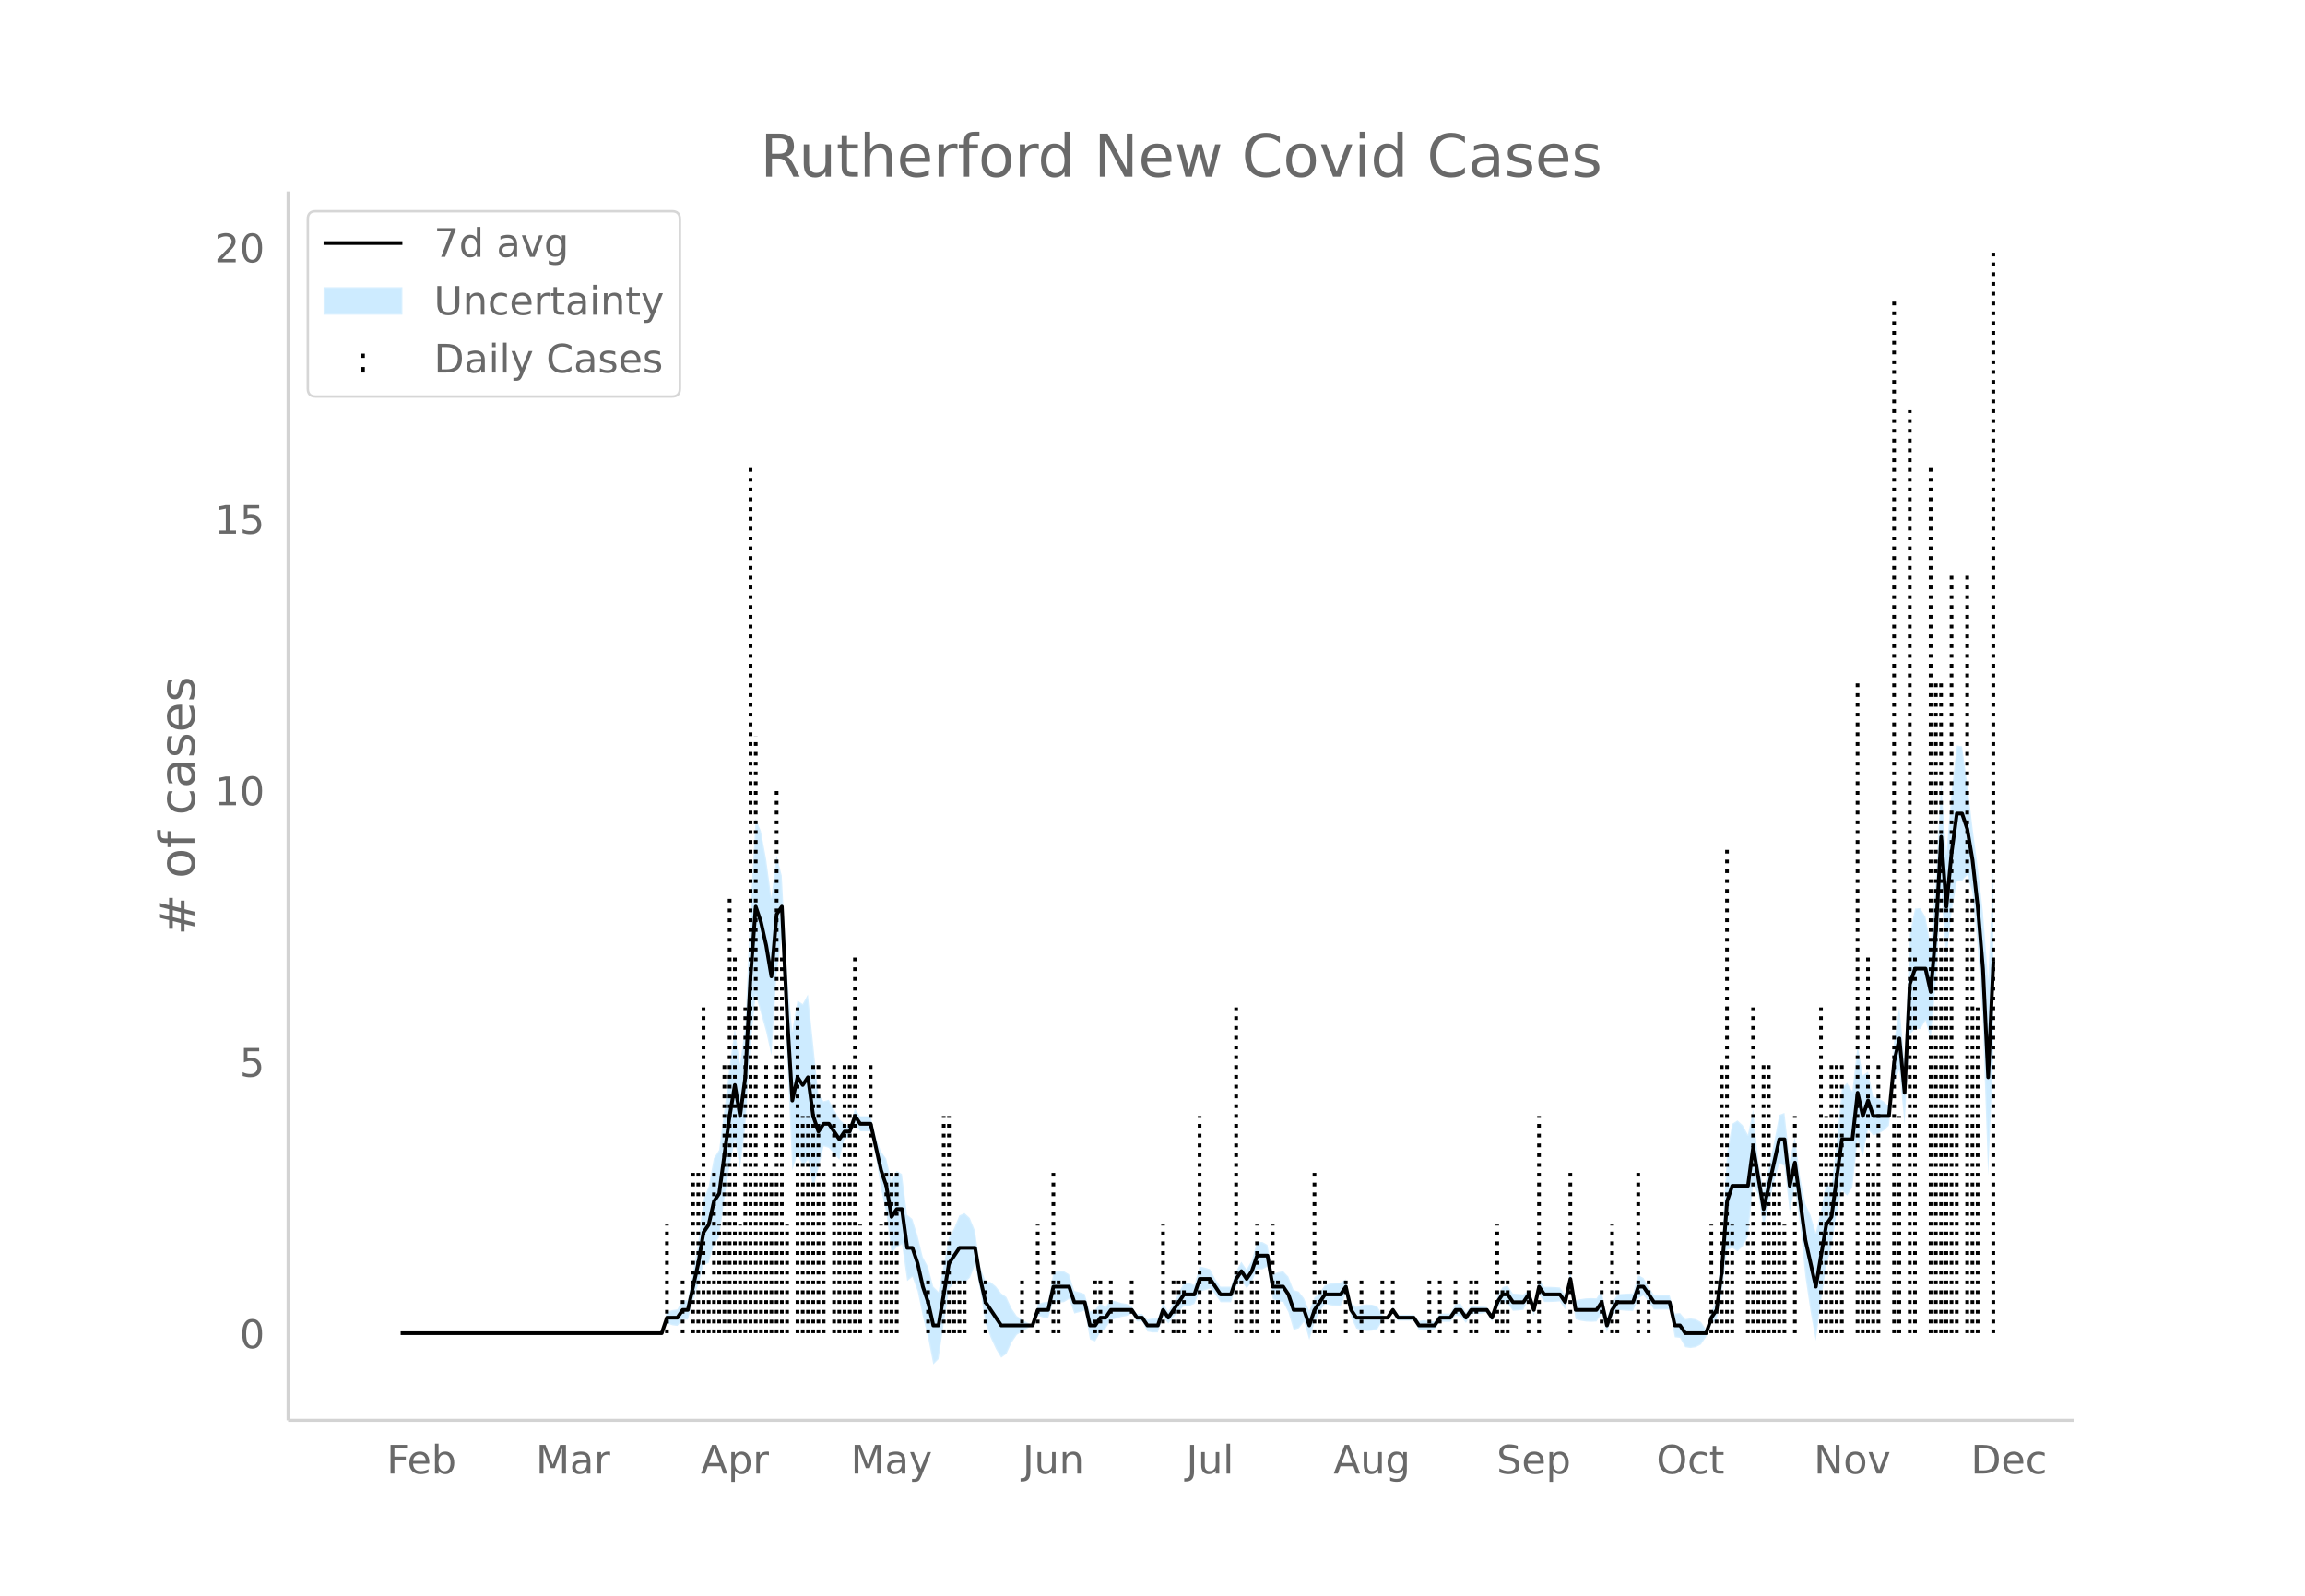 <svg height="864" viewBox="0 0 936 648" width="1248" xmlns="http://www.w3.org/2000/svg" xmlns:xlink="http://www.w3.org/1999/xlink"><defs><style>*{stroke-linecap:butt;stroke-linejoin:round}</style></defs><g id="figure_1"><path d="M0 648h936V0H0z" fill="#fff" id="patch_1"/><g id="axes_1"><path d="M117 576.72h725.4V77.76H117z" fill="none" id="patch_2"/><g id="PolyCollection_1"><defs><path d="M164.816-106.633h103.901l2.12-3.918 2.12.693 2.121.293 2.12-2.568h2.121l2.12-7.688 2.121-6.74 2.12-7.795 2.12-.788 2.121-7.521 2.12-2.949 2.121-15.482 2.12-13.567 2.121-10.063 2.12 11.147 2.12-16.832 2.121-33.24 2.12-20.386 2.121 7.467 2.12 7.575 2.121 9.546 2.12-33.31 2.12-14.535 2.121 48.283 2.12 46.18 2.121-6.587 2.12 4.876 2.121-2.41 2.12 11.454 2.12-7.87 2.121-9.131 2.12.598 2.121 2.448 2.12 2.388 2.121-8.38 2.12-.9 2.121-5.4 2.12 3.15h4.241l2.12 10.382 2.121 13.094 2.12 9.664 2.121 16.4 2.12-2.464 2.12-1.22 2.121 14.93 2.12-1.704 2.121 5.807 2.12 10.238 2.121 8.654 2.12 10.854 2.12-2.163 2.121-14.373 2.12-14.036 2.121-2.471 2.12-1.108 2.121.97 2.12-1.977 2.12-5.184 2.121 10.434 2.12 13.304 2.121 5.797 2.12 4.564 2.121 3.515 2.12-1.532 2.12-4.587 2.121-3.149 2.12-1.348 2.121-1.288 2.12-1.19 2.121-3.918 2.12.692 2.121.294 2.12-7.107 2.12.775 2.121-.185 2.12-1.248 2.121 5.859 2.12-.545 2.121-.699 2.12 11.79 2.12.776 2.121-3.762 2.12-1.471 2.121-3.543 2.12-.503 2.121-.67 2.12-.356 2.12-.941 2.121 3.15h2.12l2.121 4.09 2.12.355h2.121l2.12-6.298 2.12 2.696 2.121-2.696 2.12-2.157 2.121-2.264h2.12l2.121-.886 2.12-5.028 2.12-.487 2.121-.662 2.12 2.35 2.121 3.15h4.241l2.12-6.299 2.121-2.472 2.12 3.15 2.12-2.576 2.121-5.116h2.12l2.121-1.183 2.12 13.294 2.121.775 2.12.427 2.12 4.092 2.121 7.16 2.12-.636 2.121-2.705 2.12 7.41 2.121-7.074 2.12-4.42 2.12-3.15 2.121.575 2.12.31 2.121.1 2.12-4.965 2.121 9.449 2.12 4.554 2.12.742 2.121.269 2.12-.133 2.121-.567 2.12-3.521 2.121-1.19 2.12-1.96 2.121 3.15H574.059l2.12 3.777 2.121.355 2.12-.49h2.121l2.12-3.15h4.241l2.12-2.451 2.121.19 2.12 2.752 2.121-3.64h2.12l2.12-.146 2.121-.347 2.12 3.496 2.121-5.662 2.12-2.327 2.121.575 2.12 3.083 2.12-.138 2.121-.217 2.12-4.616 2.121 6.997 2.12-8.756 2.121 3.15h2.12l2.12-.078 2.121-.162 2.12 3.311 2.121-9.448 2.12 13.428 2.121.575 2.12.31 2.121.1 2.12-.1 2.12-3.149 2.121 7.57 2.12-6.298 2.121-2.834 2.12.217 2.121.138 2.12.067 2.12-5.159 2.121-1.14 2.12 2.574 2.121 3.15h6.361l2.12 11.263 2.121.24 2.12 3.807 2.121.322 2.12-.322 2.121-1.098 2.12-3.074 2.12-5.358 2.121-1.68 2.12-10.347 2.121-17.88 2.12-.916 2.121 1.387 2.12-1.927 2.12-3.89 2.121-21.253 2.12 4.107 2.121 13.294 2.12-9.448 2.121-8.9 2.12-7.55 2.121.823 2.12 18.674 2.12-9.448 2.121 14.978 2.12 20.744 2.121 14.28 2.12 11.826 2.121-16.106 2.12-14.135 2.12-8.07 2.121-13.331 2.12-9.302 2.121 2.073 2.12-3.383 2.121-19.152 2.12 6.677 2.12-11.064 2.121 2.451 2.12-.754 2.121-1.19 2.12-2.004 2.121-17.719 2.12-4.775 2.12 22.01 2.121-36.618 2.12-2.29 2.121.183 2.12-3.542 2.121 7.544 2.12-23.7 2.12-36.689 2.121 28.236 2.12-19.275 2.121-12.48 2.12-.344 2.121-2.324 2.12 7.14 2.121 21.791 2.12 32.054 2.12 60.893 2.121-49.208v-75.65h0l-2.12 45.277-2.12-27.293-2.121-18.338-2.12-16.002-2.12-18.056-2.121-14.921-2.12-.344-2.121 19.014-2.12 24.817-2.121-28.454-2.12 38.898-2.12 26.692-2.121-11.353-2.12-3.541-2.121.183-2.12 10.307-2.121 51.568-2.12-22.083-2.12 14.122-2.121 26.374-2.12-2.004-2.121-1.19-2.12-.754-2.121-10.147-2.12 1.534-2.121-12.22-2.12 18.641-2.12-3.382-2.121 2.072-2.12 22.194-2.121 18.164-2.12-1.772-2.121 11.061-2.12 9.09-2.12-7.071-2.121-4.617-2.12-10.75-2.121-16.518-2.12 9.449-2.121-19.12-2.12.824-2.12 11.346-2.121 9.997-2.12 9.449-2.121-11.901-2.12-21.09-2.121 10.242-2.12-3.89-2.12-1.926-2.121 1.386-2.12 11.683-2.121 38.81-2.12 21.147-2.121 4.62-2.12 7.24-2.121-3.074-2.12-1.099-2.12-.322-2.121.322-2.12-2.49-2.121.239-2.12-7.633H671.6l-2.121-3.15-2.12-3.725-2.121-1.14-2.12 7.44-2.121.066-2.12.137-2.12.218-2.121 3.465-2.12 6.3-2.121-11.327-2.12 3.15-2.121-.1-2.12.1-2.12.31-2.121.574-2.12-11.767-2.121 9.449-2.12-2.988-2.121-.162-2.12-.078h-2.12l-2.121-3.15-2.12 10.142-2.121-5.602-2.12 1.684-2.121-.218-2.12-.137-2.121-3.216-2.12.575-2.12 3.972-2.121 6.936-2.12-2.804-2.121-.346-2.12-.147h-2.121l-2.12 2.66-2.12-3.548-2.121.191-2.12 3.847h-4.241l-2.121 3.15h-2.12l-2.12-.49-2.121.354-2.12-2.521h-6.362l-2.12-3.15-2.12 4.34-2.121-1.19-2.12-3.521-2.121-.568-2.12-.132-2.121.268-2.12.743-2.12-1.745-2.121-9.448-2.12 1.334-2.121.1-2.12.31-2.121.574-2.12 3.15-2.121 1.879-2.12 5.524-2.12-5.189-2.121-2.704-2.12-.637-2.121-5.437-2.12-2.208-2.121.427-2.12.775-2.12-11.901-2.121-1.183h-2.12l-2.121 7.482-2.12 3.723-2.121-3.15-2.12 3.827-2.12 6.3h-4.241l-2.121-3.15-2.12-3.948-2.121-.662-2.12-.487-2.12 7.57-2.121-.886h-2.12l-2.121 4.035-2.12 4.142-2.121 3.603-2.12-3.603-2.12 6.3h-2.121l-2.12.355-2.121-2.208h-2.12l-2.121-3.15-2.12-.941-2.121-.356-2.12-.67-2.12-.504-2.121 2.757-2.12-1.472-2.121 2.538-2.12.775-2.121-7.107-2.12-.699-2.12-.544-2.121-6.739-2.12-1.249-2.121-.184-2.12.774-2.121 11.79-2.12.294-2.12.693-2.121 8.68-2.12-1.19-2.121-1.288-2.12-1.349-2.121-3.148-2.12-4.587-2.12-1.533-2.121-2.783-2.12-1.735-2.121-.502-2.12-5.593-2.121-14.762-2.12-5.184-2.121-1.976-2.12.969-2.12 5.191-2.121 3.828-2.12 11.16-2.121 10.823-2.12-2.163-2.121-8.043-2.12-3.944-2.12-8.66-2.121-6.79-2.12-1.704-2.121-16.564-2.12-1.221-2.121 3.835-2.12-8.796-2.12-2.934-2.121-5.803-2.12-8.514h-4.241l-2.121-3.15-2.12 7.2-2.12-.9-2.121-2.082-2.12-3.911-2.121-3.852-2.12.599-2.121-2.832-2.12-20.468-2.12-20.04-2.121 3.888-2.12-1.424-2.121 12.31-2.12-23.108-2.121-39.903-2.12-8.236-2.121 17.083-2.12-15.65-2.12-11.322-2.121-5.132-2.12 36.305-2.121 48.647-2.12 14.663-2.121-14.05-2.12 15.134-2.12 17.928-2.121 16.012-2.12 3.35-2.121 11.376-2.12 5.511-2.121 17.4-2.12 12.157-2.12 11.21h-2.121l-2.12 3.73-2.121.294-2.12.693-2.121 8.68H164.816z" id="mcf90761464" stroke="#fff" stroke-opacity=".2"/></defs><g clip-path="url(#pae5edb5b99)"><use xlink:href="#mcf90761464" y="648" fill="#089fff" fill-opacity=".2" stroke="#fff" stroke-opacity=".2"/></g></g><g id="LineCollection_1" fill="none" stroke="#000" stroke-dasharray="1.5,2.475" stroke-width="1.5"><path clip-path="url(#pae5edb5b99)" d="M149.973 541.367h0M152.093 541.367h0M154.214 541.367h0M156.334 541.367h0M158.454 541.367h0M160.575 541.367h0M162.695 541.367h0M164.816 541.367h0M166.936 541.367h0M169.057 541.367h0M171.177 541.367h0M173.297 541.367h0M175.418 541.367h0M177.538 541.367h0M179.659 541.367h0M181.78 541.367h0M183.9 541.367h0M186.02 541.367h0M188.14 541.367h0M190.26 541.367h0M192.381 541.367h0M194.502 541.367h0M196.622 541.367h0M198.743 541.367h0M200.863 541.367h0M202.984 541.367h0M205.104 541.367h0M207.224 541.367h0M209.345 541.367h0M211.465 541.367h0M213.586 541.367h0M215.706 541.367h0M217.827 541.367h0M219.947 541.367h0M222.067 541.367h0M224.188 541.367h0M226.308 541.367h0M228.429 541.367h0M230.55 541.367h0M232.67 541.367h0M234.79 541.367h0M236.91 541.367h0M239.03 541.367h0M241.151 541.367h0M243.272 541.367h0M245.392 541.367h0M247.513 541.367h0M249.633 541.367h0M251.753 541.367h0M253.874 541.367h0M255.994 541.367h0M258.115 541.367h0M260.235 541.367h0M262.356 541.367h0M264.476 541.367h0M266.597 541.367h0M268.717 541.367h0M270.837 541.367v-44.092M272.958 541.367h0M275.078 541.367h0M277.199 541.367v-22.046M279.32 541.367h0M281.44 541.367v-66.139M283.56 541.367v-66.139M285.68 541.367V409.09M287.8 541.367v-22.046M289.921 541.367v-66.139M292.042 541.367v-44.092M294.162 541.367V431.135M296.283 541.367v-176.37M298.403 541.367V387.043M300.523 541.367v-44.092M302.644 541.367V409.09M304.764 541.367V188.625M306.885 541.367v-242.51M309.005 541.367v-66.139M311.126 541.367V431.135M313.246 541.367v-66.139M315.366 541.367V320.904M317.487 541.367V387.043M319.607 541.367v-44.092M321.728 541.367h0M323.848 541.367V409.09M325.969 541.367v-88.185M328.09 541.367v-88.185M330.21 541.367V431.135M332.33 541.367V431.135M334.45 541.367v-66.139M336.57 541.367h0M338.691 541.367V431.135M340.812 541.367v-66.139M342.932 541.367V431.135M345.053 541.367V431.135M347.173 541.367V387.043M349.293 541.367v-44.092M351.414 541.367h0M353.534 541.367V431.135M355.655 541.367h0M357.775 541.367v-44.092M359.896 541.367v-66.139M362.016 541.367v-66.139M364.136 541.367v-66.139M366.257 541.367h0M368.377 541.367h0M370.498 541.367h0M372.618 541.367h0M374.739 541.367h0M376.859 541.367v-22.046M378.98 541.367h0M381.1 541.367h0M383.22 541.367v-88.185M385.34 541.367v-88.185M387.461 541.367v-22.046M389.582 541.367v-22.046M391.702 541.367v-22.046M393.822 541.367h0M395.943 541.367h0M398.063 541.367h0M400.184 541.367v-22.046M402.304 541.367h0M404.425 541.367h0M406.545 541.367h0M408.666 541.367h0M410.786 541.367h0M412.906 541.367h0M415.027 541.367v-22.046M417.147 541.367h0M419.268 541.367h0M421.388 541.367v-44.092M423.509 541.367h0M425.629 541.367h0M427.75 541.367v-66.139M429.87 541.367v-22.046M431.99 541.367h0M434.11 541.367h0M436.231 541.367h0M438.352 541.367h0M440.472 541.367h0M442.592 541.367h0M444.713 541.367v-22.046M446.833 541.367v-22.046M448.954 541.367h0M451.074 541.367v-22.046M453.195 541.367h0M455.315 541.367h0M457.435 541.367h0M459.556 541.367v-22.046M461.676 541.367h0M463.797 541.367h0M465.917 541.367h0M468.038 541.367h0M470.158 541.367h0M472.278 541.367v-44.092M474.399 541.367h0M476.52 541.367v-22.046M478.64 541.367v-22.046M480.76 541.367v-22.046M482.88 541.367h0M485.001 541.367h0M487.122 541.367v-88.185M489.242 541.367h0M491.362 541.367v-22.046M493.483 541.367h0M495.603 541.367h0M497.724 541.367h0M499.844 541.367h0M501.965 541.367V409.09M504.085 541.367v-22.046M506.205 541.367h0M508.326 541.367v-22.046M510.446 541.367v-44.092M512.567 541.367h0M514.687 541.367h0M516.808 541.367v-44.092M518.928 541.367v-22.046M521.048 541.367h0M523.169 541.367h0M525.29 541.367h0M527.41 541.367h0M529.53 541.367h0M531.65 541.367h0M533.771 541.367v-66.139M535.891 541.367v-22.046M538.012 541.367v-22.046M540.132 541.367h0M542.253 541.367h0M544.373 541.367h0M546.494 541.367v-22.046M548.614 541.367h0M550.734 541.367h0M552.855 541.367v-22.046M554.975 541.367h0M557.096 541.367h0M559.216 541.367h0M561.337 541.367v-22.046M563.457 541.367h0M565.578 541.367v-22.046M567.698 541.367h0M569.818 541.367h0M571.939 541.367h0M574.06 541.367h0M576.18 541.367h0M578.3 541.367h0M580.42 541.367v-22.046M582.541 541.367h0M584.661 541.367v-22.046M586.782 541.367h0M588.902 541.367h0M591.023 541.367v-22.046M593.143 541.367h0M595.264 541.367h0M597.384 541.367v-22.046M599.504 541.367v-22.046M601.625 541.367h0M603.745 541.367h0M605.866 541.367h0M607.986 541.367v-44.092M610.107 541.367v-22.046M612.227 541.367v-22.046M614.347 541.367h0M616.468 541.367h0M618.588 541.367h0M620.709 541.367v-22.046M622.83 541.367h0M624.95 541.367v-88.185M627.07 541.367h0M629.19 541.367h0M631.31 541.367h0M633.431 541.367h0M635.552 541.367h0M637.672 541.367v-66.139M639.793 541.367h0M641.913 541.367h0M644.034 541.367h0M646.154 541.367h0M648.274 541.367h0M650.395 541.367v-22.046M652.515 541.367h0M654.636 541.367v-44.092M656.756 541.367v-22.046M658.877 541.367h0M660.997 541.367h0M663.117 541.367h0M665.238 541.367v-66.139M667.358 541.367h0M669.479 541.367v-22.046M671.6 541.367h0M673.72 541.367h0M675.84 541.367h0M677.96 541.367h0M680.08 541.367h0M682.201 541.367h0M684.322 541.367h0M686.442 541.367h0M688.563 541.367h0M690.683 541.367h0M692.803 541.367h0M694.924 541.367v-44.092M697.044 541.367v-22.046M699.165 541.367V431.135M701.285 541.367V342.95M703.406 541.367v-44.092M705.526 541.367h0M707.647 541.367h0M709.767 541.367v-44.092M711.887 541.367V409.09M714.008 541.367v-22.046M716.128 541.367V431.135M718.249 541.367V431.135M720.37 541.367v-66.139M722.49 541.367v-66.139M724.61 541.367v-44.092M726.73 541.367h0M728.85 541.367v-88.185M730.971 541.367h0M733.092 541.367h0M735.212 541.367h0M737.333 541.367h0M739.453 541.367V409.09M741.573 541.367v-88.185M743.694 541.367V431.135M745.814 541.367V431.135M747.935 541.367V431.135M750.055 541.367h0M752.176 541.367h0M754.296 541.367V276.811M756.416 541.367v-22.046M758.537 541.367V387.043M760.657 541.367v-66.139M762.778 541.367V431.135M764.898 541.367h0M767.019 541.367h0M769.14 541.367v-418.88M771.26 541.367v-88.185M773.38 541.367h0M775.5 541.367V166.58M777.62 541.367V387.043M779.741 541.367h0M781.862 541.367h0M783.982 541.367V188.625M786.103 541.367V276.811M788.223 541.367V276.811M790.343 541.367v-176.37M792.464 541.367V232.718M794.584 541.367V431.135M796.705 541.367h0M798.825 541.367V232.718M800.946 541.367v-176.37M803.066 541.367V409.09M805.186 541.367h0M807.307 541.367h0M809.427 541.367V100.44"/></g><path clip-path="url(#pae5edb5b99)" d="M162.695 541.367h106.022l2.12-6.299h4.241l2.12-3.15h2.121l4.241-18.896 2.12-12.598 2.12-3.15 2.121-9.448 2.12-3.15 4.242-31.494 2.12-12.598 2.12 12.598 2.12-15.748 2.121-40.943 2.12-28.345 2.121 6.299 2.12 9.448 2.121 12.598 2.12-25.196 2.12-3.15 2.121 44.094 2.12 34.644 2.121-9.449 2.12 3.15 2.121-3.15 2.12 15.748 2.12 6.299 2.121-3.15h2.12l4.242 6.3 2.12-3.15h2.12l2.121-6.3 2.12 3.15h4.241l4.241 18.897 2.12 6.3 2.121 12.597 2.12-3.15h2.12l2.121 15.748h2.12l2.121 6.299 2.12 9.448 2.121 6.3 2.12 9.448h2.12l4.242-25.196 4.24-6.299h6.362l2.12 12.598 2.12 9.448 6.362 9.449h12.723l2.12-6.3h4.241l2.12-9.448h6.362l2.12 6.3h4.241l2.12 9.448h2.12l2.121-3.15h2.12l2.121-3.15h8.482l2.12 3.15h2.12l2.121 3.15h4.241l2.12-6.3 2.12 3.15 6.362-9.448h4.241l2.12-6.3h4.241l4.241 6.3h4.241l2.12-6.3 2.121-3.149 2.12 3.15 2.12-3.15 2.121-6.299h4.241l2.12 12.598h4.241l2.12 3.15 2.121 6.299h4.241l2.12 6.299 2.121-6.3 4.24-6.298h6.362l2.12-3.15 2.121 9.449 2.12 3.15h12.723l2.12-3.15 2.121 3.15h6.361l2.12 3.149h6.362l2.12-3.15h4.241l2.12-3.15h2.121l2.12 3.15 2.121-3.15h6.361l2.12 3.15 2.121-6.299 2.12-3.15h2.121l2.12 3.15h4.241l2.12-3.15 2.121 6.3 2.12-9.449 2.121 3.15h6.361l2.12 3.15 2.121-9.45 2.12 12.599h8.482l2.12-3.15 2.121 9.449 2.12-6.3 2.121-3.149h6.361l2.12-6.299h2.121l4.241 6.3h6.361l2.12 9.448h2.121l2.12 3.15h8.482l2.12-6.3 2.121-3.15 2.12-15.747 2.121-28.345 2.12-6.299h6.362l2.12-15.747 4.241 25.196 6.362-28.346h2.12l2.12 18.897 2.12-9.448 4.242 31.495 4.24 18.896 4.241-25.195 2.12-3.15 4.242-31.495h4.24l2.121-18.897 2.12 9.449 2.12-6.3 2.121 6.3h6.362l2.12-22.047 2.12-9.448 2.12 22.046 2.121-44.092 2.12-6.3h4.242l2.12 9.45 2.12-25.197 2.12-37.793 2.121 28.345 2.12-22.047 2.121-15.747h2.12l2.121 6.299 2.12 12.598 2.121 18.897 2.12 25.196 2.12 44.092 2.121-47.242h0" fill="none" stroke="#000" stroke-linecap="round" stroke-width="1.5" id="line2d_1"/><path d="M117 576.72V77.76" fill="none" stroke="#d3d3d3" stroke-linecap="square" stroke-width="1.25" id="patch_3"/><path d="M117 576.72h725.4" fill="none" stroke="#d3d3d3" stroke-linecap="square" stroke-width="1.25" id="patch_4"/><g id="matplotlib.axis_1"><g id="xtick_1"><g transform="matrix(.16 0 0 -.16 157.015 598.378)" fill="#696969" id="text_1"><defs><path d="M9.813 72.906h41.89v-8.312H19.672V43.109h28.906v-8.297H19.672V0h-9.86z" id="DejaVuSans-70"/><path d="M56.203 29.594v-4.39H14.891q.593-9.282 5.593-14.142 5-4.859 13.938-4.859 5.172 0 10.031 1.266 4.86 1.265 9.656 3.812v-8.5Q49.266.734 44.187-.344 39.11-1.422 33.892-1.422q-13.094 0-20.735 7.61-7.64 7.625-7.64 20.625 0 13.421 7.25 21.296Q20.016 56 32.328 56q11.031 0 17.453-7.11 6.422-7.093 6.422-19.296zm-8.984 2.64q-.094 7.36-4.125 11.75-4.032 4.407-10.672 4.407-7.516 0-12.031-4.25-4.516-4.25-5.203-11.97z" id="DejaVuSans-101"/><path d="M48.688 27.297q0 9.906-4.079 15.547-4.078 5.64-11.203 5.64-7.14 0-11.218-5.64-4.079-5.64-4.079-15.547 0-9.906 4.078-15.547 4.079-5.64 11.22-5.64 7.124 0 11.202 5.64t4.078 15.547zM18.108 46.39q2.844 4.875 7.157 7.234Q29.594 56 35.594 56q9.968 0 16.187-7.906 6.235-7.907 6.235-20.797T51.78 6.484q-6.218-7.906-16.187-7.906-6 0-10.328 2.375-4.313 2.375-7.157 7.25V0H9.08v75.984h9.03z" id="DejaVuSans-98"/></defs><use xlink:href="#DejaVuSans-70"/><use x="52.02" xlink:href="#DejaVuSans-101"/><use x="113.543" xlink:href="#DejaVuSans-98"/></g></g><g id="xtick_2"><g transform="matrix(.16 0 0 -.16 217.576 598.378)" fill="#696969" id="text_2"><defs><path d="M9.813 72.906h14.703l18.593-49.61 18.703 49.61h14.704V0H66.89v64.016l-18.797-50h-9.907l-18.796 50V0H9.813z" id="DejaVuSans-77"/><path d="M34.281 27.484q-10.89 0-15.093-2.484-4.204-2.484-4.204-8.5 0-4.781 3.157-7.594 3.156-2.797 8.562-2.797 7.485 0 12 5.297 4.516 5.297 4.516 14.078v2zm17.922 3.72V0H43.22v8.297Q40.14 3.328 35.547.953q-4.594-2.375-11.234-2.375-8.391 0-13.36 4.719Q6 8.016 6 15.922q0 9.219 6.172 13.906 6.187 4.688 18.437 4.688h12.61v.89q0 6.203-4.078 9.594-4.078 3.39-11.453 3.39-4.688 0-9.141-1.124-4.438-1.125-8.531-3.375v8.312q4.921 1.906 9.562 2.844 4.64.953 9.031.953 11.875 0 17.735-6.156 5.86-6.14 5.86-18.64z" id="DejaVuSans-97"/><path d="M41.11 46.297q-1.516.875-3.297 1.281Q36.03 48 33.89 48q-7.625 0-11.703-4.953-4.079-4.953-4.079-14.234V0H9.08v54.688h9.03v-8.5q2.844 4.984 7.375 7.39Q30.031 56 36.531 56q.922 0 2.047-.125 1.125-.11 2.484-.36z" id="DejaVuSans-114"/></defs><use xlink:href="#DejaVuSans-77"/><use x="86.279" xlink:href="#DejaVuSans-97"/><use x="147.559" xlink:href="#DejaVuSans-114"/></g></g><g id="xtick_3"><g transform="matrix(.16 0 0 -.16 284.563 598.378)" fill="#696969" id="text_3"><defs><path d="M34.188 63.188L20.797 26.906h26.812zm-5.579 9.718h11.188L67.578 0h-10.25l-6.64 18.703h-32.86L11.188 0H.78z" id="DejaVuSans-65"/><path d="M18.11 8.203v-29H9.077v75.484h9.031v-8.296q2.844 4.875 7.157 7.234Q29.594 56 35.594 56q9.968 0 16.187-7.906 6.235-7.907 6.235-20.797T51.78 6.484q-6.218-7.906-16.187-7.906-6 0-10.328 2.375-4.313 2.375-7.157 7.25zm30.578 19.094q0 9.906-4.079 15.547-4.078 5.64-11.203 5.64-7.14 0-11.218-5.64-4.079-5.64-4.079-15.547 0-9.906 4.078-15.547 4.079-5.64 11.22-5.64 7.124 0 11.202 5.64t4.078 15.547z" id="DejaVuSans-112"/></defs><use xlink:href="#DejaVuSans-65"/><use x="68.408" xlink:href="#DejaVuSans-112"/><use x="131.885" xlink:href="#DejaVuSans-114"/></g></g><g id="xtick_4"><g transform="matrix(.16 0 0 -.16 345.476 598.378)" fill="#696969" id="text_4"><defs><path d="M32.172-5.078q-3.797-9.766-7.422-12.735-3.61-2.984-9.656-2.984H7.906v7.516h5.282q3.703 0 5.75 1.765Q21-9.766 23.483-3.219l1.61 4.094-22.11 53.813H12.5l17.094-42.766 17.093 42.766h9.516z" id="DejaVuSans-121"/></defs><use xlink:href="#DejaVuSans-77"/><use x="86.279" xlink:href="#DejaVuSans-97"/><use x="147.559" xlink:href="#DejaVuSans-121"/></g></g><g id="xtick_5"><g transform="matrix(.16 0 0 -.16 415.25 598.378)" fill="#696969" id="text_5"><defs><path d="M9.813 72.906h9.859V5.078q0-13.187-5-19.14-5-5.954-16.094-5.954h-3.75v8.297h3.078q6.531 0 9.219 3.672Q9.813-4.39 9.813 5.078z" id="DejaVuSans-74"/><path d="M8.5 21.578v33.11h8.984V21.922q0-7.766 3.016-11.656 3.031-3.875 9.094-3.875 7.265 0 11.484 4.64 4.234 4.64 4.234 12.656v31h8.985V0h-8.984v8.406Q42.047 3.422 37.718 1q-4.313-2.422-10.032-2.422-9.421 0-14.312 5.86Q8.5 10.296 8.5 21.578zM31.11 56z" id="DejaVuSans-117"/><path d="M54.89 33.016V0h-8.984v32.719q0 7.765-3.031 11.61-3.031 3.858-9.078 3.858-7.281 0-11.484-4.64-4.204-4.625-4.204-12.64V0H9.08v54.688h9.03v-8.5q3.235 4.937 7.594 7.374Q30.078 56 35.797 56q9.422 0 14.25-5.828 4.844-5.828 4.844-17.156z" id="DejaVuSans-110"/></defs><use xlink:href="#DejaVuSans-74"/><use x="29.492" xlink:href="#DejaVuSans-117"/><use x="92.871" xlink:href="#DejaVuSans-110"/></g></g><g id="xtick_6"><g transform="matrix(.16 0 0 -.16 481.71 598.378)" fill="#696969" id="text_6"><defs><path d="M9.422 75.984h8.984V0H9.422z" id="DejaVuSans-108"/></defs><use xlink:href="#DejaVuSans-74"/><use x="29.492" xlink:href="#DejaVuSans-117"/><use x="92.871" xlink:href="#DejaVuSans-108"/></g></g><g id="xtick_7"><g transform="matrix(.16 0 0 -.16 541.475 598.378)" fill="#696969" id="text_7"><defs><path d="M45.406 27.984q0 9.766-4.031 15.125-4.016 5.375-11.297 5.375-7.219 0-11.25-5.375-4.031-5.359-4.031-15.125 0-9.718 4.031-15.093t11.25-5.375q7.281 0 11.297 5.375 4.031 5.375 4.031 15.093zm8.985-21.203q0-13.953-6.203-20.765Q42-20.797 29.203-20.797q-4.734 0-8.937.703-4.203.703-8.157 2.172v8.735q3.954-2.141 7.813-3.157 3.86-1.031 7.86-1.031 8.843 0 13.234 4.61 4.39 4.609 4.39 13.937v4.453q-2.781-4.844-7.125-7.234Q33.938 0 27.875 0 17.828 0 11.672 7.656q-6.156 7.672-6.156 20.328 0 12.688 6.156 20.344Q17.828 56 27.875 56q6.063 0 10.406-2.39 4.344-2.391 7.125-7.22v8.297h8.985z" id="DejaVuSans-103"/></defs><use xlink:href="#DejaVuSans-65"/><use x="68.408" xlink:href="#DejaVuSans-117"/><use x="131.787" xlink:href="#DejaVuSans-103"/></g></g><g id="xtick_8"><g transform="matrix(.16 0 0 -.16 607.75 598.378)" fill="#696969" id="text_8"><defs><path d="M53.516 70.516V60.89q-5.61 2.687-10.594 4-4.984 1.328-9.625 1.328-8.047 0-12.422-3.125t-4.375-8.89q0-4.845 2.906-7.313 2.907-2.453 11.016-3.97l5.953-1.218q11.031-2.11 16.281-7.406 5.25-5.297 5.25-14.172 0-10.61-7.11-16.078-7.093-5.469-20.812-5.469-5.172 0-11.015 1.172Q13.14.922 6.89 3.219v10.156q6-3.36 11.765-5.078 5.766-1.703 11.328-1.703 8.438 0 13.032 3.312 4.593 3.328 4.593 9.485 0 5.359-3.297 8.39-3.296 3.032-10.812 4.547L27.484 33.5q-11.03 2.188-15.968 6.875-4.922 4.688-4.922 13.047 0 9.672 6.812 15.234 6.813 5.563 18.766 5.563 5.14 0 10.453-.938 5.328-.922 10.89-2.765z" id="DejaVuSans-83"/></defs><use xlink:href="#DejaVuSans-83"/><use x="63.477" xlink:href="#DejaVuSans-101"/><use x="125" xlink:href="#DejaVuSans-112"/></g></g><g id="xtick_9"><g transform="matrix(.16 0 0 -.16 672.61 598.378)" fill="#696969" id="text_9"><defs><path d="M39.406 66.219q-10.75 0-17.078-8.016-6.312-8-6.312-21.828 0-13.766 6.312-21.781 6.328-8 17.078-8 10.735 0 17.016 8 6.281 8.015 6.281 21.781 0 13.828-6.281 21.828-6.281 8.016-17.016 8.016zm0 8q15.328 0 24.5-10.281 9.188-10.282 9.188-27.563 0-17.234-9.188-27.516-9.172-10.28-24.5-10.28-15.375 0-24.593 10.25-9.204 10.265-9.204 27.546t9.204 27.563q9.218 10.28 24.593 10.28z" id="DejaVuSans-79"/><path d="M48.781 52.594v-8.407q-3.812 2.11-7.64 3.157-3.828 1.047-7.735 1.047-8.75 0-13.593-5.547-4.829-5.532-4.829-15.547 0-10.016 4.829-15.563 4.843-5.53 13.593-5.53 3.907 0 7.735 1.046 3.828 1.047 7.64 3.156V2.094Q45.016.344 40.984-.531q-4.015-.89-8.562-.89-12.36 0-19.64 7.765-7.266 7.765-7.266 20.953 0 13.375 7.343 21.031Q20.22 56 33.016 56q4.14 0 8.093-.86 3.953-.843 7.672-2.546z" id="DejaVuSans-99"/><path d="M18.313 70.219V54.688h18.5v-6.985h-18.5V18.016q0-6.688 1.828-8.594 1.828-1.906 7.453-1.906h9.218V0h-9.218q-10.407 0-14.36 3.875-3.953 3.89-3.953 14.14v29.688H2.687v6.984h6.594V70.22z" id="DejaVuSans-116"/></defs><use xlink:href="#DejaVuSans-79"/><use x="78.711" xlink:href="#DejaVuSans-99"/><use x="133.691" xlink:href="#DejaVuSans-116"/></g></g><g id="xtick_10"><g transform="matrix(.16 0 0 -.16 736.56 598.378)" fill="#696969" id="text_10"><defs><path d="M9.813 72.906h13.28l32.329-60.984v60.984h9.562V0h-13.28L19.39 60.984V0H9.813z" id="DejaVuSans-78"/><path d="M30.61 48.39q-7.22 0-11.422-5.64-4.204-5.64-4.204-15.453 0-9.813 4.172-15.453 4.188-5.64 11.453-5.64 7.188 0 11.375 5.655 4.203 5.672 4.203 15.438 0 9.719-4.203 15.406-4.187 5.688-11.375 5.688zm0 7.61q11.718 0 18.406-7.625 6.703-7.61 6.703-21.078 0-13.422-6.703-21.078-6.688-7.64-18.407-7.64-11.765 0-18.437 7.64-6.656 7.656-6.656 21.078 0 13.469 6.656 21.078Q18.844 56 30.609 56z" id="DejaVuSans-111"/><path d="M2.984 54.688H12.5L29.594 8.797l17.093 45.89h9.516L35.687 0H23.485z" id="DejaVuSans-118"/></defs><use xlink:href="#DejaVuSans-78"/><use x="74.805" xlink:href="#DejaVuSans-111"/><use x="135.986" xlink:href="#DejaVuSans-118"/></g></g><g id="xtick_11"><g transform="matrix(.16 0 0 -.16 800.307 598.378)" fill="#696969" id="text_11"><defs><path d="M19.672 64.797V8.109h11.922q15.093 0 22.093 6.829 7 6.843 7 21.593 0 14.64-7 21.453-7 6.813-22.093 6.813zm-9.86 8.11h20.266q21.188 0 31.094-8.813 9.922-8.813 9.922-27.563 0-18.86-9.969-27.703Q51.172 0 30.078 0H9.813z" id="DejaVuSans-68"/></defs><use xlink:href="#DejaVuSans-68"/><use x="77.002" xlink:href="#DejaVuSans-101"/><use x="138.525" xlink:href="#DejaVuSans-99"/></g></g></g><g id="matplotlib.axis_2"><g id="ytick_1"><g transform="matrix(.16 0 0 -.16 97.32 547.446)" fill="#696969" id="text_12"><defs><path d="M31.781 66.406q-7.61 0-11.453-7.5Q16.5 51.422 16.5 36.375q0-14.984 3.828-22.484 3.844-7.5 11.453-7.5 7.672 0 11.5 7.5 3.844 7.5 3.844 22.484 0 15.047-3.844 22.531-3.828 7.5-11.5 7.5zm0 7.813q12.266 0 18.735-9.703 6.468-9.688 6.468-28.141 0-18.406-6.468-28.11-6.47-9.687-18.735-9.687-12.25 0-18.718 9.688-6.47 9.703-6.47 28.109 0 18.453 6.47 28.14Q19.53 74.22 31.78 74.22z" id="DejaVuSans-48"/></defs><use xlink:href="#DejaVuSans-48"/></g></g><g id="ytick_2"><g transform="matrix(.16 0 0 -.16 97.32 437.214)" fill="#696969" id="text_13"><defs><path d="M10.797 72.906h38.719v-8.312H19.828v-17.86q2.14.735 4.281 1.094 2.157.36 4.313.36 12.203 0 19.328-6.688 7.14-6.688 7.14-18.11 0-11.765-7.328-18.296-7.328-6.516-20.656-6.516-4.593 0-9.36.781-4.75.782-9.827 2.344v9.922q4.39-2.39 9.078-3.563 4.687-1.171 9.906-1.171 8.453 0 13.375 4.437 4.938 4.438 4.938 12.063 0 7.609-4.938 12.047-4.922 4.453-13.375 4.453-3.953 0-7.89-.875-3.922-.875-8.016-2.735z" id="DejaVuSans-53"/></defs><use xlink:href="#DejaVuSans-53"/></g></g><g id="ytick_3"><g transform="matrix(.16 0 0 -.16 87.14 326.982)" fill="#696969" id="text_14"><defs><path d="M12.406 8.297h16.11v55.625l-17.532-3.516v8.985l17.438 3.515h9.86V8.296H54.39V0H12.406z" id="DejaVuSans-49"/></defs><use xlink:href="#DejaVuSans-49"/><use x="63.623" xlink:href="#DejaVuSans-48"/></g></g><g id="ytick_4"><g transform="matrix(.16 0 0 -.16 87.14 216.75)" fill="#696969" id="text_15"><use xlink:href="#DejaVuSans-49"/><use x="63.623" xlink:href="#DejaVuSans-53"/></g></g><g id="ytick_5"><g transform="matrix(.16 0 0 -.16 87.14 106.519)" fill="#696969" id="text_16"><defs><path d="M19.188 8.297h34.421V0H7.33v8.297q5.609 5.812 15.296 15.594 9.703 9.797 12.188 12.64 4.734 5.313 6.609 9 1.89 3.688 1.89 7.25 0 5.813-4.078 9.469-4.078 3.672-10.625 3.672-4.64 0-9.797-1.61-5.14-1.609-11-4.89v9.969Q13.767 71.78 18.938 73q5.188 1.219 9.485 1.219 11.328 0 18.062-5.672 6.735-5.656 6.735-15.125 0-4.5-1.688-8.531-1.672-4.016-6.125-9.485-1.218-1.422-7.765-8.187-6.532-6.766-18.453-18.922z" id="DejaVuSans-50"/></defs><use xlink:href="#DejaVuSans-50"/><use x="63.623" xlink:href="#DejaVuSans-48"/></g></g><g transform="matrix(0 -.2 -.2 0 78.98 379.813)" fill="#696969" id="text_17"><defs><path d="M51.125 44H36.922l-4.11-16.313h14.313zm-7.328 27.781l-5.078-20.265h14.265L58.11 71.78h7.813L60.89 51.516h15.234V44h-17.14l-4-16.313h15.53V20.22H53.079L48 0h-7.813l5.032 20.219H30.906L25.875 0h-7.86l5.079 20.219H7.719v7.468h17.187L29 44H13.281v7.516h17.625l4.985 20.265z" id="DejaVuSans-35"/><path d="M37.11 75.984V68.5h-8.594q-4.828 0-6.72-1.953-1.874-1.953-1.874-7.031v-4.828h14.797v-6.985H19.922V0H10.89v47.703H2.297v6.984h8.594V58.5q0 9.125 4.25 13.297 4.25 4.187 13.468 4.187z" id="DejaVuSans-102"/><path d="M44.281 53.078v-8.5q-3.797 1.953-7.906 2.922-4.094.984-8.5.984-6.688 0-10.031-2.047-3.344-2.046-3.344-6.156 0-3.125 2.39-4.906 2.391-1.781 9.626-3.39l3.078-.688q9.562-2.047 13.593-5.781 4.032-3.735 4.032-10.422 0-7.625-6.032-12.078-6.03-4.438-16.578-4.438-4.39 0-9.156.86Q10.688.296 5.422 2v9.281q4.984-2.594 9.812-3.89 4.829-1.282 9.579-1.282 6.343 0 9.75 2.172 3.421 2.172 3.421 6.125 0 3.656-2.468 5.61-2.453 1.953-10.813 3.765l-3.125.735q-8.344 1.75-12.062 5.39-3.704 3.64-3.704 9.985 0 7.718 5.47 11.906Q16.75 56 26.811 56q4.97 0 9.36-.734 4.406-.72 8.11-2.188z" id="DejaVuSans-115"/></defs><use xlink:href="#DejaVuSans-35"/><use x="83.789" xlink:href="#DejaVuSans-32"/><use x="115.576" xlink:href="#DejaVuSans-111"/><use x="176.758" xlink:href="#DejaVuSans-102"/><use x="211.963" xlink:href="#DejaVuSans-32"/><use x="243.75" xlink:href="#DejaVuSans-99"/><use x="298.73" xlink:href="#DejaVuSans-97"/><use x="360.01" xlink:href="#DejaVuSans-115"/><use x="412.109" xlink:href="#DejaVuSans-101"/><use x="473.633" xlink:href="#DejaVuSans-115"/></g></g><g transform="matrix(.24 0 0 -.24 308.75 71.76)" fill="#696969" id="text_18"><defs><path d="M44.39 34.188q3.172-1.079 6.172-4.594 3-3.516 6.032-9.672L66.609 0H56l-9.313 18.703q-3.624 7.328-7.015 9.719-3.39 2.39-9.25 2.39h-10.75V0h-9.86v72.906h22.266q12.5 0 18.656-5.234 6.157-5.219 6.157-15.766 0-6.89-3.203-11.437-3.204-4.532-9.297-6.282zM19.673 64.797V38.922h12.406q7.125 0 10.766 3.297 3.64 3.297 3.64 9.687 0 6.39-3.64 9.64-3.64 3.25-10.766 3.25z" id="DejaVuSans-82"/><path d="M54.89 33.016V0h-8.984v32.719q0 7.765-3.031 11.61-3.031 3.858-9.078 3.858-7.281 0-11.484-4.64-4.204-4.625-4.204-12.64V0H9.08v75.984h9.03V46.188q3.235 4.937 7.594 7.374Q30.078 56 35.797 56q9.422 0 14.25-5.828 4.844-5.828 4.844-17.156z" id="DejaVuSans-104"/><path d="M45.406 46.39v29.594h8.985V0h-8.985v8.203Q42.578 3.328 38.25.953q-4.313-2.375-10.375-2.375-9.906 0-16.14 7.906-6.22 7.922-6.22 20.813 0 12.89 6.22 20.797Q17.968 56 27.874 56q6.063 0 10.375-2.375 4.328-2.36 7.156-7.234zm-30.61-19.093q0-9.906 4.079-15.547 4.078-5.64 11.203-5.64 7.125 0 11.219 5.64 4.11 5.64 4.11 15.547 0 9.906-4.11 15.547-4.094 5.64-11.219 5.64-7.125 0-11.203-5.64-4.078-5.64-4.078-15.547z" id="DejaVuSans-100"/><path d="M4.203 54.688h8.985l11.234-42.672 11.172 42.672h10.593l11.235-42.672 11.187 42.672h8.985L63.28 0H52.688L40.922 44.828 29.109 0H18.5z" id="DejaVuSans-119"/><path d="M64.406 67.281v-10.39q-4.984 4.64-10.625 6.922-5.64 2.296-11.984 2.296-12.5 0-19.14-7.64-6.641-7.64-6.641-22.094 0-14.406 6.64-22.047 6.64-7.64 19.14-7.64 6.345 0 11.985 2.296 5.64 2.297 10.625 6.938V5.609Q59.234 2.094 53.437.33q-5.78-1.75-12.218-1.75-16.563 0-26.094 10.124-9.516 10.14-9.516 27.672 0 17.578 9.516 27.703 9.531 10.14 26.094 10.14 6.531 0 12.312-1.734 5.797-1.734 10.875-5.203z" id="DejaVuSans-67"/><path d="M9.422 54.688h8.984V0H9.422zm0 21.296h8.984v-11.39H9.422z" id="DejaVuSans-105"/></defs><use xlink:href="#DejaVuSans-82"/><use x="64.982" xlink:href="#DejaVuSans-117"/><use x="128.361" xlink:href="#DejaVuSans-116"/><use x="167.57" xlink:href="#DejaVuSans-104"/><use x="230.949" xlink:href="#DejaVuSans-101"/><use x="292.473" xlink:href="#DejaVuSans-114"/><use x="333.586" xlink:href="#DejaVuSans-102"/><use x="368.791" xlink:href="#DejaVuSans-111"/><use x="429.973" xlink:href="#DejaVuSans-114"/><use x="469.336" xlink:href="#DejaVuSans-100"/><use x="532.813" xlink:href="#DejaVuSans-32"/><use x="564.6" xlink:href="#DejaVuSans-78"/><use x="639.404" xlink:href="#DejaVuSans-101"/><use x="700.928" xlink:href="#DejaVuSans-119"/><use x="782.715" xlink:href="#DejaVuSans-32"/><use x="814.502" xlink:href="#DejaVuSans-67"/><use x="884.326" xlink:href="#DejaVuSans-111"/><use x="945.508" xlink:href="#DejaVuSans-118"/><use x="1004.688" xlink:href="#DejaVuSans-105"/><use x="1032.471" xlink:href="#DejaVuSans-100"/><use x="1095.947" xlink:href="#DejaVuSans-32"/><use x="1127.734" xlink:href="#DejaVuSans-67"/><use x="1197.559" xlink:href="#DejaVuSans-97"/><use x="1258.838" xlink:href="#DejaVuSans-115"/><use x="1310.938" xlink:href="#DejaVuSans-101"/><use x="1372.461" xlink:href="#DejaVuSans-115"/></g><g id="legend_1"><path d="M128.2 161.015h144.675q3.2 0 3.2-3.2V88.96q0-3.2-3.2-3.2H128.2q-3.2 0-3.2 3.2v68.855q0 3.2 3.2 3.2z" fill="none" opacity=".8" stroke="#ccc" id="patch_5"/><path d="M131.4 98.718h32" fill="none" stroke="#000" stroke-linecap="round" stroke-width="1.5" id="line2d_4"/><g transform="matrix(.16 0 0 -.16 176.2 104.317)" fill="#696969" id="text_19"><defs><path d="M8.203 72.906h46.875v-4.203L28.61 0H18.312L43.22 64.594H8.203z" id="DejaVuSans-55"/></defs><use xlink:href="#DejaVuSans-55"/><use x="63.623" xlink:href="#DejaVuSans-100"/><use x="127.1" xlink:href="#DejaVuSans-32"/><use x="158.887" xlink:href="#DejaVuSans-97"/><use x="220.166" xlink:href="#DejaVuSans-118"/><use x="279.346" xlink:href="#DejaVuSans-103"/></g><path d="M131.4 127.802h32v-11.2h-32z" fill="#089fff" opacity=".2" stroke="#fff" id="patch_6"/><g transform="matrix(.16 0 0 -.16 176.2 127.802)" fill="#696969" id="text_20"><defs><path d="M8.688 72.906h9.921V28.61q0-11.718 4.235-16.875 4.25-5.14 13.781-5.14 9.469 0 13.719 5.14 4.25 5.157 4.25 16.875v44.297H64.5V27.391q0-14.25-7.063-21.532-7.046-7.28-20.812-7.28-13.828 0-20.89 7.28-7.047 7.282-7.047 21.532z" id="DejaVuSans-85"/></defs><use xlink:href="#DejaVuSans-85"/><use x="73.193" xlink:href="#DejaVuSans-110"/><use x="136.572" xlink:href="#DejaVuSans-99"/><use x="191.553" xlink:href="#DejaVuSans-101"/><use x="253.076" xlink:href="#DejaVuSans-114"/><use x="294.189" xlink:href="#DejaVuSans-116"/><use x="333.398" xlink:href="#DejaVuSans-97"/><use x="394.678" xlink:href="#DejaVuSans-105"/><use x="422.461" xlink:href="#DejaVuSans-110"/><use x="485.84" xlink:href="#DejaVuSans-116"/><use x="525.049" xlink:href="#DejaVuSans-121"/></g><path d="M147.4 151.287v-7.7" fill="none" stroke="#000" stroke-dasharray="2.25,3.712" stroke-width="1.5" id="line2d_6"/><g transform="matrix(.16 0 0 -.16 176.2 151.287)" fill="#696969" id="text_21"><use xlink:href="#DejaVuSans-68"/><use x="77.002" xlink:href="#DejaVuSans-97"/><use x="138.281" xlink:href="#DejaVuSans-105"/><use x="166.064" xlink:href="#DejaVuSans-108"/><use x="193.848" xlink:href="#DejaVuSans-121"/><use x="253.027" xlink:href="#DejaVuSans-32"/><use x="284.814" xlink:href="#DejaVuSans-67"/><use x="354.639" xlink:href="#DejaVuSans-97"/><use x="415.918" xlink:href="#DejaVuSans-115"/><use x="468.018" xlink:href="#DejaVuSans-101"/><use x="529.541" xlink:href="#DejaVuSans-115"/></g></g></g></g><defs><clipPath id="pae5edb5b99"><path d="M117 77.76h725.4v498.96H117z"/></clipPath></defs></svg>